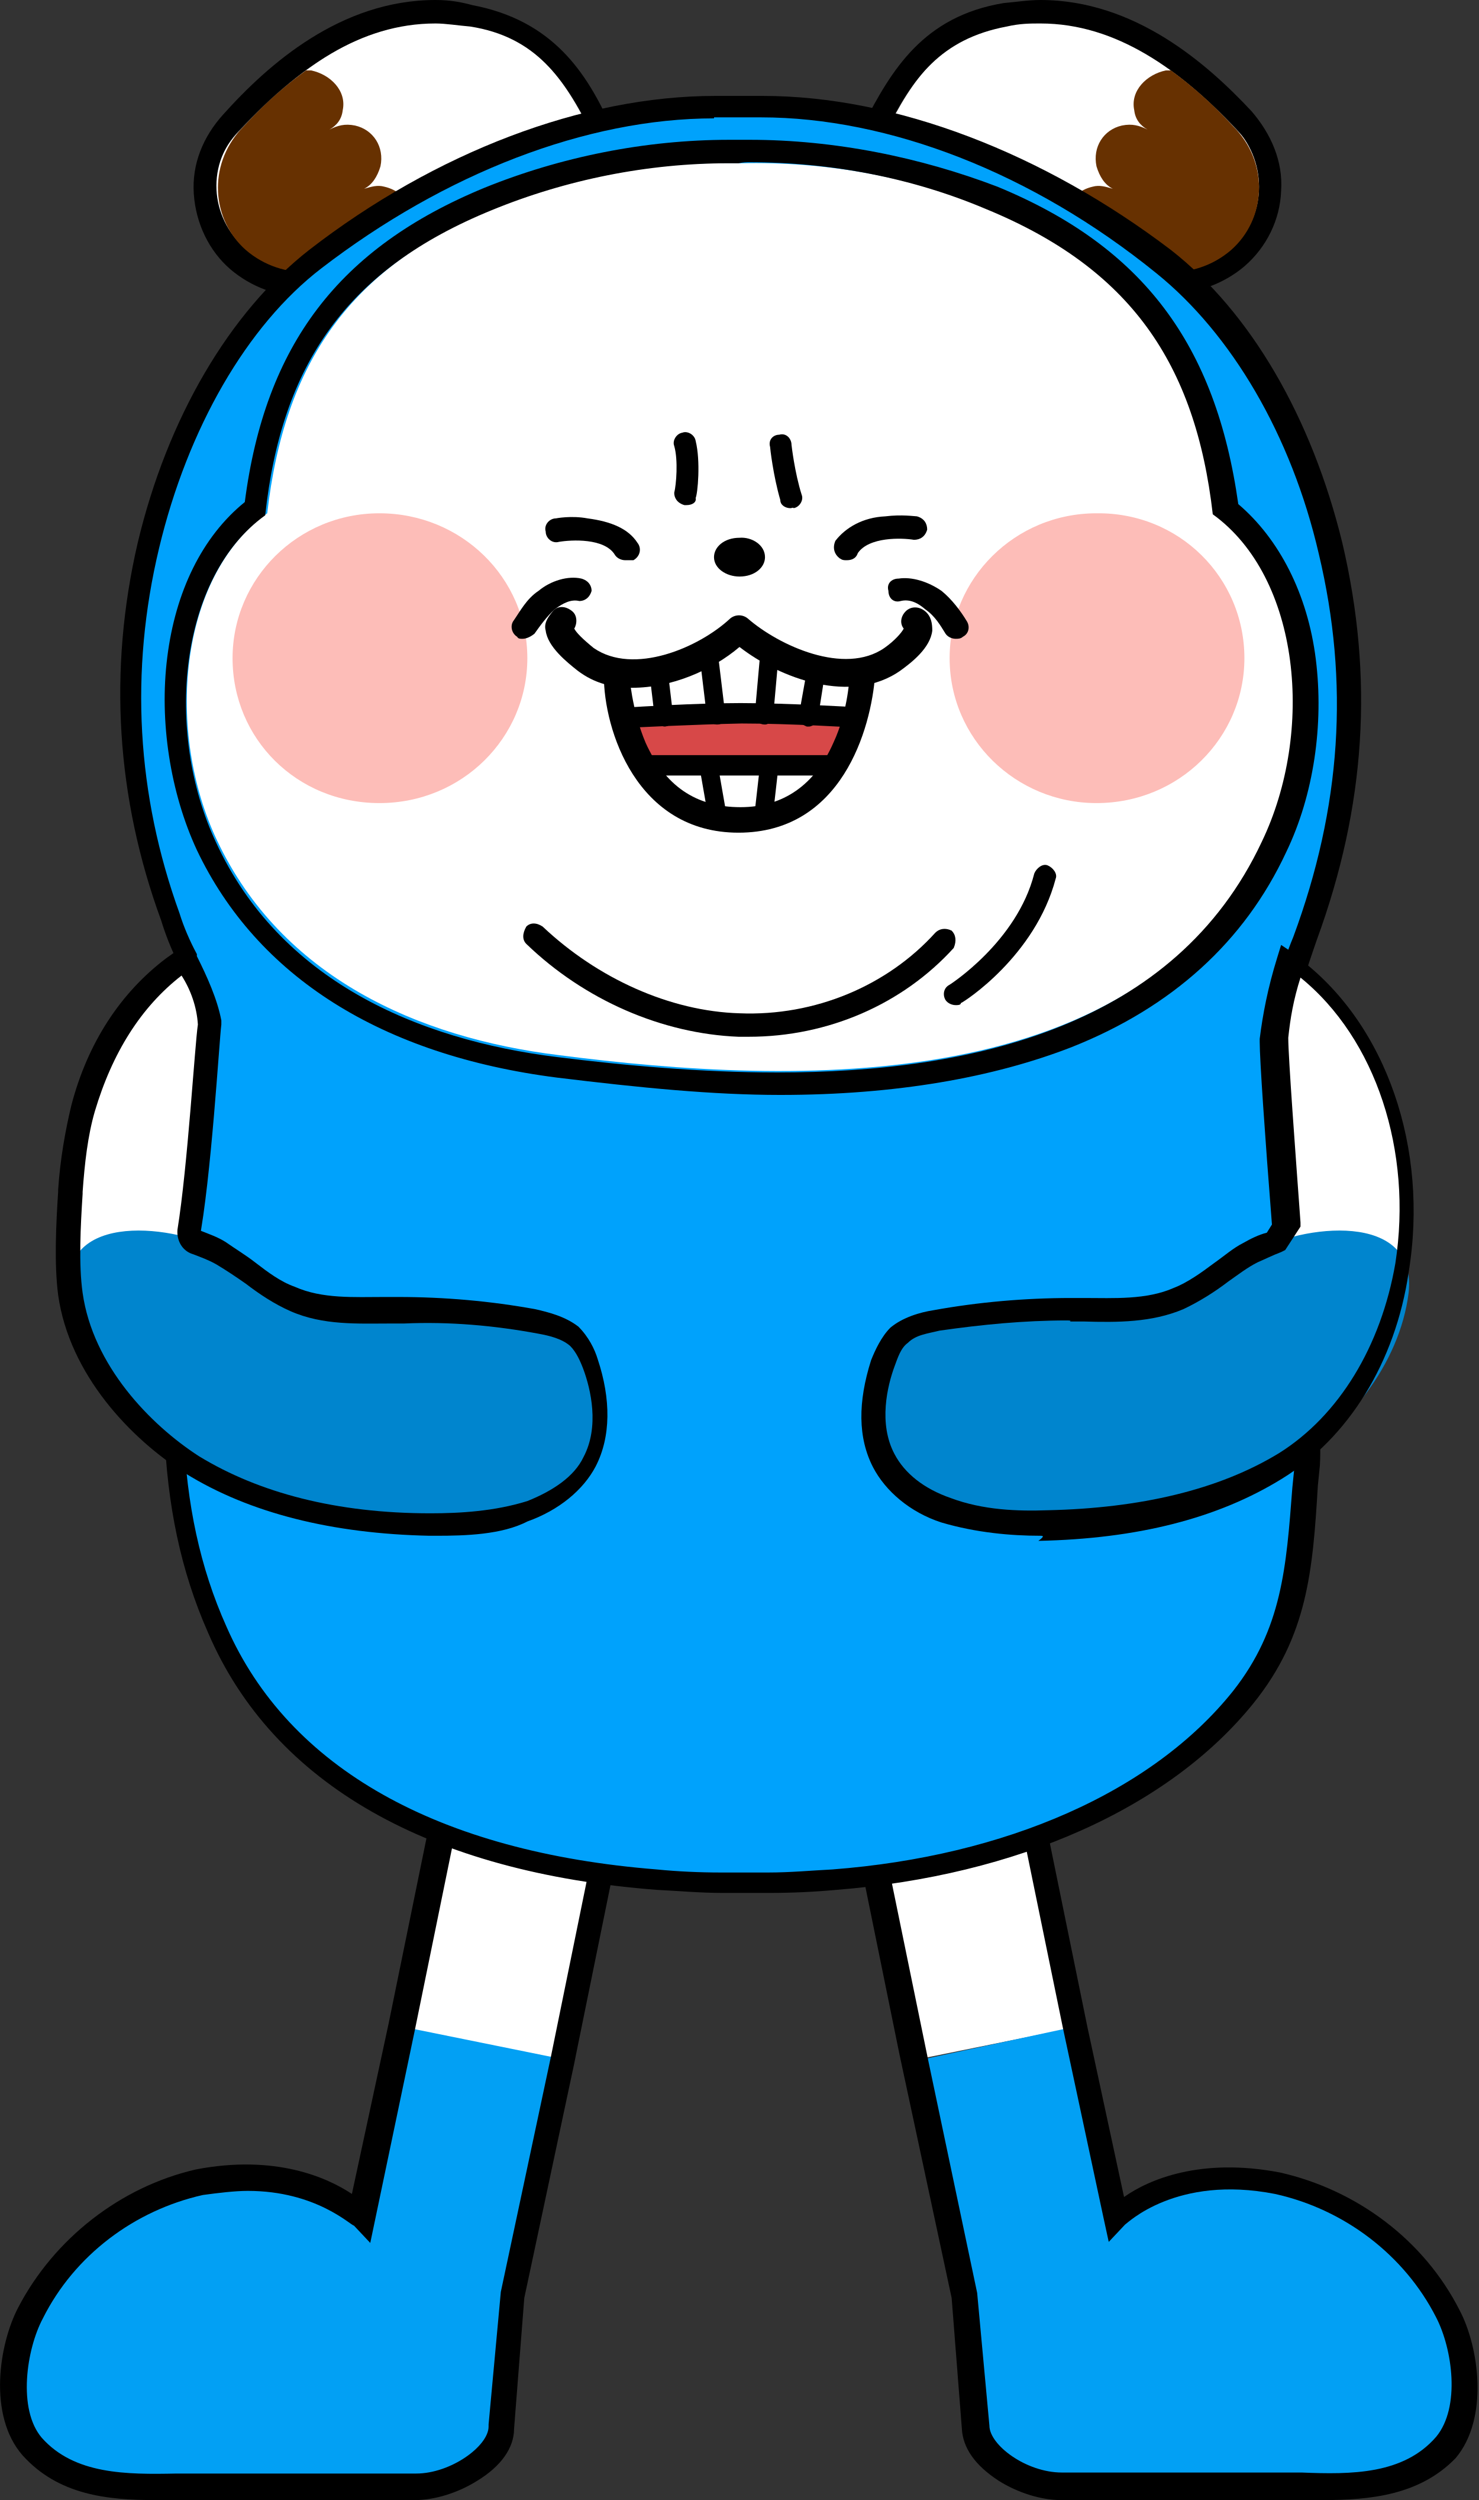 <?xml version="1.0" encoding="utf-8"?>
<!-- Generator: Adobe Illustrator 26.5.0, SVG Export Plug-In . SVG Version: 6.00 Build 0)  -->
<svg version="1.1" id="레이어_1" xmlns="http://www.w3.org/2000/svg" xmlns:xlink="http://www.w3.org/1999/xlink" x="0px"
	 y="0px" viewBox="0 0 145 245" style="enable-background:new 0 0 145 245;" xml:space="preserve">
<rect x="0" y="0" width="145" height="245" fill="#333333" stroke="none"/>
<g>
	<g>
		<g>
			<path style="fill:#FFFFFF;" d="M55.4,148.7c2.9,0.7,9.8,4.6,9.3,7.6l-9.3,45.6l-15.8-3.2l9.3-45.7C49.5,150,52.5,148,55.4,148.7"
				/>
		</g>
		<g>
			<path style="fill-rule:evenodd;clip-rule:evenodd;fill:#02A0F4;" d="M50.3,224.9l-1,12.9c0,3.2-5.1,5.8-8.3,5.8h-4H19.5
				c-5.5,0-12.2,0.8-16.2-3.9c-2.9-3.2-2-9.6-0.3-13c3.2-6.4,9.5-11.2,16.6-12.8l0,0c10.6-2,15.8,3.4,15.8,3.4l4-18.7l15.8,3.2
				L50.3,224.9z"/>
		</g>
	</g>
	<path d="M15.2,245c-4.7,0-9.5-0.5-13-4.4c-3.4-3.9-2.3-10.9-0.4-14.5c3.5-6.7,10-11.8,17.4-13.5c7.8-1.5,12.9,0.8,15.3,2.4
		l3.6-16.7l9.3-45.5c0.4-1.7,1.5-3.4,2.9-4.3s3.4-1.3,5.1-1c2.9,0.5,11.2,4.7,10.2,9l-9.1,44.7l0,0l-0.2,1l-4.9,23l-1,12.8
		c0,1.9-1.3,3.7-3.6,5.1c-1.9,1.2-4.2,1.9-6.1,1.9H19.3c-0.7,0-1.3,0-2,0S15.8,245,15.2,245z M24.3,214.7c-1.3,0-2.9,0.2-4.4,0.4
		c-6.7,1.5-12.6,5.9-15.7,12.1c-1.6,3-2.5,8.9-0.1,11.7c3.2,3.6,8.3,3.6,13.2,3.5c0.7,0,1.3,0,2,0h21.5c3.4,0,7.1-2.7,7.1-4.6v-0.2
		l1.2-13l4.9-23l9.3-45.6c0.4-1.7-5.1-5.4-8.2-6.1c-1-0.3-2.3,0-3.2,0.7c-1,0.7-1.6,1.7-1.9,2.7l-9.3,45.5l-4.4,21l-1.6-1.7
		C34.4,218.1,31,214.7,24.3,214.7z"/>
</g>
<g>
	<g>
		<g>
			<path style="fill:#FFFFFF;" d="M89.5,148.7c-2.9,0.7-9.8,4.6-9.3,7.6l9.3,45.6l15.8-3.2l-9.3-45.7C95.4,150,92.4,148,89.5,148.7"
				/>
		</g>
		<g>
			<path style="fill-rule:evenodd;clip-rule:evenodd;fill:#02A0F4;" d="M94.6,224.9l1,12.9c0,3.2,5.1,5.8,8.3,5.8h4h17.4
				c5.5,0,12.2,0.8,16.2-3.9c2.9-3.2,2-9.6,0.3-13c-3.2-6.4-9.5-11.2-16.6-12.8l0,0c-10.6-2-15.8,3.4-15.8,3.4l-4-18.7l-15.8,3.4
				L94.6,224.9z"/>
		</g>
	</g>
	<path d="M129.7,245c-0.8,0-1.5,0-2.3,0c-0.7,0-1.3,0-2,0H104c-1.9,0-4.2-0.7-6.1-1.9c-2.3-1.5-3.5-3.2-3.6-5.1l-1-12.8l-5.1-23.8
		l0,0l-9.1-44.7c-1-4.3,7.4-8.5,10.2-9c3.7-0.8,7.4,1.7,8,5.4l9.3,45.5l3.6,16.7c2.4-1.7,7.5-3.9,15.3-2.4
		c7.5,1.7,14.1,6.6,17.6,13.5c1.9,3.6,2.9,10.6-0.4,14.5C139.2,244.5,134.4,245,129.7,245z M91,201.9l4.8,22.8l1.2,13
		c0,1.9,3.6,4.6,7.1,4.6h21.5c0.7,0,1.3,0,2,0c4.9,0.2,10,0.2,13.2-3.5c2.4-2.9,1.6-8.6,0-11.7c-3.1-6.1-9-10.6-15.8-12.1
		c-9.7-1.9-14.5,2.9-14.7,3l-1.6,1.7l-0.5-2.3l-4-18.7l-9.4-45.8c-0.5-2.3-2.7-3.7-5.1-3.4c-3.1,0.7-8.6,4.4-8.2,6.1L91,201.9z"/>
</g>
<g>
	<g>
		<path style="fill:#251814;" d="M74.4,11.8c0.2,0,0.3,0,0.3,0H74.4"/>
	</g>
</g>
<g>
	<g>
		<g>
			<g>
				
					<path style="fill-rule:evenodd;clip-rule:evenodd;fill:#FFFFFF;stroke:#251814;stroke-width:3.048;stroke-linecap:round;stroke-linejoin:round;stroke-miterlimit:10;" d="
					M72.6,107.1"/>
			</g>
		</g>
	</g>
</g>
<g>
	<g>
		<g>
			<g>
				<path style="fill:#FFFFFF;" d="M46,2.5c6.4,1,9.3,5.1,12,10.6c1.5,3.1,4.4,10.3-0.2,12.4c-4.9,2.4-7.4-4.9-9.8-7
					c-3.2-2.9-7.5,1-11.5,5.4c-3.4,3.5-8.8,3.7-12.5,0.7c-3.6-3.1-3.9-8.5-0.5-11.8C30,5.9,37,1,46,2.5z"/>
				<path d="M42.7,2.3c1,0,2.2,0.2,3.4,0.3c6.4,1,9.3,5.1,12,10.6c1.5,3.1,4.4,10.3-0.2,12.4C57.2,25.8,56.6,26,56,26
					c-3.6,0-5.8-5.6-7.9-7.6c-0.8-0.7-1.6-1-2.4-1c-2.9,0-6.1,3.1-9.1,6.3c-1.7,1.9-4.2,2.9-6.6,2.9c-2.2,0-4.2-0.7-5.9-2.2
					c-3.6-3.1-3.9-8.5-0.5-11.8C29.2,6.7,35.3,2.3,42.7,2.3 M42.7,0L42.7,0c-9.3,0-16.4,6.3-20.8,11.2c-2,2.2-3.1,4.9-2.9,7.8
					c0.2,2.9,1.5,5.6,3.6,7.4c2,1.7,4.6,2.7,7.4,2.7c3.1,0,6.1-1.2,8.2-3.5c1.7-1.9,5.4-5.6,7.5-5.6c0.3,0,0.5,0,1,0.4
					c0.5,0.4,1,1.3,1.7,2.3c1.6,2.4,3.9,5.8,7.6,5.8c1,0,1.9-0.3,2.9-0.7c1.6-0.8,2.7-2,3.2-3.6c1.3-3.9-0.8-9-2.2-11.8
					C57.5,7.1,54.2,2,46.3,0.5C45.2,0.2,44.1,0,42.7,0L42.7,0z"/>
			</g>
		</g>
		<g>
			<path style="fill:#673101;" d="M37.7,18.3c-0.7-0.2-1.3,0-2,0.2c0.8-0.4,1.3-1.2,1.6-2.2c0.4-1.9-0.7-3.6-2.5-4
				c-1-0.2-1.7,0-2.5,0.4c0.7-0.4,1.2-1,1.3-1.9c0.4-1.9-1.2-3.5-3.1-3.9c-0.2,0-0.4,0-0.5,0c-3.7,2.7-5.8,5.2-6.4,5.8
				c-3.2,3.5-2.9,8.8,0.5,11.8c3.6,3.1,9.1,2.9,12.5-0.7c1-1,2.4-2,3.7-3.1C40,19.5,39,18.6,37.7,18.3"/>
		</g>
	</g>
</g>
<g>
	<g>
		<g>
			<g>
				<path style="fill:#FFFFFF;" d="M98.8,2.5c-6.4,1-9.3,5.1-12,10.6c-1.5,3.1-4.4,10.3,0.2,12.4c4.9,2.4,7.4-4.9,9.8-7
					c3.2-2.9,7.5,1,11.5,5.4c3.4,3.5,8.8,3.7,12.5,0.7c3.6-3.1,3.9-8.5,0.5-11.8C114.9,5.9,107.8,1,98.8,2.5z"/>
				<path d="M102,2.3c7.5,0,13.7,4.6,19.2,10.3c3.2,3.5,2.9,8.8-0.5,11.8c-1.6,1.5-3.7,2.2-5.9,2.2c-2.4,0-4.8-1-6.6-2.9
					c-3.1-3.2-6.3-6.3-9.1-6.3c-0.8,0-1.6,0.3-2.4,1c-2.2,1.9-4.3,7.6-7.9,7.6c-0.5,0-1.2-0.2-1.9-0.4c-4.6-2.2-1.6-9.4-0.2-12.4
					c2.7-5.6,5.6-9.4,12-10.6C100,2.3,101,2.3,102,2.3 M102,0c-1.2,0-2.4,0.2-3.6,0.3c-7.9,1.3-11,6.6-13.7,11.8
					c-1.3,2.7-3.5,7.9-2.2,11.8c0.5,1.7,1.7,3,3.2,3.6c1,0.4,1.9,0.7,2.9,0.7c3.6,0,5.9-3.4,7.6-5.8c0.7-1,1.3-1.9,1.7-2.3
					c0.4-0.4,0.8-0.4,1-0.4c2.2,0,5.8,3.7,7.5,5.6c2.2,2.2,5.1,3.5,8.2,3.5c2.7,0,5.4-1,7.4-2.7c2.2-1.9,3.5-4.6,3.6-7.4
					c0.2-2.9-1-5.6-2.9-7.8C118.4,6.3,111.3,0,102,0L102,0z"/>
			</g>
		</g>
		<g>
			<path style="fill:#673101;" d="M107.1,18.3c0.7-0.2,1.3,0,2,0.2c-0.8-0.4-1.3-1.2-1.6-2.2c-0.4-1.9,0.7-3.6,2.5-4
				c1-0.2,1.7,0,2.5,0.4c-0.7-0.4-1.2-1-1.3-1.9c-0.4-1.9,1.2-3.5,3.1-3.9c0.2,0,0.4,0,0.5,0c3.7,2.7,5.8,5.2,6.4,5.8
				c3.2,3.5,2.9,8.8-0.5,11.8c-3.6,3.1-9.1,2.9-12.5-0.7c-1-1-2.3-2-3.7-3.1C104.9,19.5,105.8,18.6,107.1,18.3"/>
		</g>
	</g>
</g>
<g>
	<g>
		<g>
			<g>
				<path style="fill:#00A2FC;" d="M70.8,184.3c-2.2,0-4.3-0.2-6.3-0.3c-21.9-1.7-36.8-10.3-43-24.5c-2.5-5.9-4-12.3-4.3-19.5
					c-0.2-5.6,0.3-11.7,1.5-18.9c1-5.9,2-19.4,2.2-21.3c-0.4-1.9-1.3-4-2.3-6.1c-0.7-1.3-1.3-2.9-1.7-4.2c-4.3-11.8-4.9-24.1-2-36.5
					c2.8-11.9,8.7-22.2,16.4-27.9c12.2-9.4,26.4-14.8,39.1-14.8H75c12.7,0,27.1,5.4,39.3,14.8c7.5,5.8,13.5,16,16.4,28
					c3.1,12.9,2.2,25.5-2.5,38.2c-1,3-2.3,6.4-2.5,10.1l0,0c0,1.9,0.7,11,1.2,19.1c0.4,6.2,1,12,1,15.2c0,0.7,0.2,1.7,0.3,2.4
					c0.2,1.7,0.4,3.5,0.3,5l-0.2,2c-0.5,7.9-1,14.2-6.1,20.6c-8.2,10-22.8,16.6-40.1,17.9c-2,0.2-4.3,0.3-6.4,0.3h-4.3L70.8,184.3z"
					/>
				<path d="M70.8,185.5L70.8,185.5c-2.2,0-4.3-0.2-6.4-0.3c-22.2-1.7-37.6-10.3-44-25.2c-2.7-6.1-4-12.5-4.3-19.9
					c-0.2-5.6,0.3-11.8,1.5-18.9c1-5.8,2-19.3,2.2-21c-0.4-1.7-1.3-3.7-2.3-5.6v-0.2c-0.7-1.3-1.3-2.9-1.7-4.2
					c-4.4-12-5.2-24.5-2.3-37c2.9-12.2,9-22.6,16.8-28.7C42.7,14.9,57.2,9.4,70.1,9.4h4.7c13,0,27.5,5.6,40,15.1
					c7.8,6.1,13.8,16.4,16.8,28.7c3.1,13.2,2.3,25.8-2.5,38.9c-1,2.9-2.2,6.3-2.5,9.8l0,0c0,1.9,0.7,11.3,1.2,18.9v0.5
					c0.4,5.9,1,11.6,1,14.7c0,0.7,0.2,1.3,0.3,2.2v0.2c0.3,1.7,0.4,3.5,0.3,5.2l-0.2,2c-0.5,8.3-1,14.7-6.3,21.3
					c-8.3,10.3-23.2,16.9-40.9,18.3c-2.2,0.2-4.3,0.3-6.6,0.3H71L70.8,185.5z M70,11.6c-12.5,0-26.4,5.4-38.5,14.7
					C24.2,31.9,18.4,42,15.6,53.7c-2.9,12.1-2.2,24.2,2,35.8c0.4,1.3,1,2.7,1.7,4v0.2c1,2,2,4.2,2.4,6.3v0.2v0.2
					c-0.2,1.5-1,15.2-2.2,21.3c-1.2,7-1.6,13-1.5,18.6c0.3,7.1,1.6,13.3,4.2,19.1c6.1,13.9,20.8,22.1,42.2,23.8
					c2,0.2,4.2,0.3,6.3,0.3h0.3h4.3c2.2,0,4.3-0.2,6.3-0.3c17-1.3,31.4-7.6,39.3-17.5c4.8-6.1,5.2-12.1,5.8-19.9l0.2-2
					c0.2-1.5-0.2-3.2-0.3-4.7v-0.2c-0.2-0.8-0.3-1.7-0.3-2.3c-0.2-3.1-0.5-8.8-1-14.7v-0.5c-0.7-8.1-1.3-17.2-1.2-19.1v-0.2
					c0.4-3.7,1.5-7.4,2.7-10.3c4.7-12.7,5.5-24.9,2.5-37.5c-2.7-11.7-8.6-21.6-15.9-27.5c-12.2-9.9-26.3-15.3-38.8-15.3H70z"/>
			</g>
		</g>
	</g>
</g>
<g>
	<path style="fill:#FFFFFF;" d="M127.7,94.6c-0.3-0.2-0.5-0.4-0.8-0.5c-0.8,2.4-1.5,5-1.7,7.6l0,0c0,1.9,0.7,11,1.2,19.1
		c0.3,3.9,0.5,7.6,0.8,10.8c1,1.5,2.3,3.1,4,3.1c3.1,0,5.5-2.5,6.1-7.6C139,115.6,137.2,102.2,127.7,94.6z"/>
	<path style="fill:#0085CE;" d="M122.9,122.7c-2.4,1.3-4.4,3.5-7,4.6c-3.4,1.5-7,1.2-10.6,1c-4.4,0-9,0.4-13.2,1
		c-1.3,0.3-2.7,0.5-3.6,1.5c-0.8,0.7-1.2,1.7-1.6,2.9c-1,3.1-1.5,6.7,0,9.6c1.2,2.3,3.6,3.9,6.1,4.9c3.1,1.2,6.6,1.3,10,1.3
		c8-0.2,16.4-1.7,23.2-5.9c5.8-3.6,11-9.8,11.9-16.9C139,118.6,127.6,120,122.9,122.7z"/>
	<path d="M102,150.5c-2.9,0-6.3-0.3-9.7-1.3c-3.1-1-5.5-3.1-6.7-5.4c-1.5-2.9-1.5-6.4-0.2-10.5c0.4-1,1-2.3,1.9-3.2
		c1.2-1,2.9-1.5,4.2-1.7c4.4-0.8,9-1.2,13.5-1.2c0.4,0,1,0,1.3,0c2.9,0,6.1,0.2,8.8-1c1.3-0.5,2.7-1.5,3.9-2.4c1-0.7,1.9-1.5,2.9-2
		c0.7-0.4,1.5-0.8,2.3-1l0.5-0.8c-0.7-8.9-1.2-16.2-1.2-17.9v-0.3c0.3-2.4,0.8-5,1.7-7.9l0.4-1.3l1.2,0.8c0.3,0.3,0.5,0.4,0.8,0.7
		c8.3,6.4,12.5,18.4,10.5,30.6c-1.3,8.8-5.9,16.2-12.4,20.2c-6.3,3.9-14.2,5.9-23.9,6.1C102.5,150.5,102.2,150.5,102,150.5z
		 M104.6,129.4c-4.2,0-8.3,0.4-12.5,1c-1.2,0.3-2.3,0.4-3.1,1.2c-0.7,0.5-1,1.5-1.3,2.3c-0.7,1.9-1.6,5.6,0,8.6
		c1,1.9,2.9,3.4,5.5,4.3c3.2,1.2,6.6,1.3,9.5,1.2c9.1-0.2,16.8-2,22.7-5.6c5.9-3.7,10-10.5,11.4-18.6l0,0c1.7-11-1.9-22-9.3-28
		c-0.7,2.2-1,4-1.2,5.9c0,1.9,0.7,11.2,1.2,18.1v0.4l-1.5,2.3l-0.4,0.2c-0.8,0.3-1.6,0.7-2.3,1c-1,0.5-1.9,1.2-2.9,1.9
		c-1.3,1-2.9,2-4.4,2.7c-3.1,1.3-6.4,1.3-9.8,1.2c-0.4,0-1,0-1.3,0C105.1,129.4,104.7,129.4,104.6,129.4z"/>
</g>
<g>
	<path style="fill:#FFFFFF;" d="M18.7,121.3c1-5.9,2-19.4,2.2-21.3c-0.4-1.9-1.3-4-2.3-6.1c0,0,0-0.2-0.2-0.2
		c-0.4,0.3-0.8,0.5-1.2,0.8c-9.5,7.4-11.3,21-9.7,32.3c0.7,5.1,3.1,7.6,6.1,7.6c1.5,0,2.9-1.2,3.6-2.5
		C17.6,128.7,18,125.2,18.7,121.3z"/>
	<path style="fill:#0085CE;" d="M22,122.7c2.4,1.3,4.4,3.5,7,4.6c3.4,1.5,7,1.2,10.6,1c4.4,0,9,0.4,13.2,1c1.3,0.3,2.7,0.5,3.6,1.5
		c0.8,0.7,1.2,1.7,1.6,2.9c1,3.1,1.5,6.7,0,9.6c-1.2,2.3-3.6,3.9-6.1,4.9c-3.1,1.2-6.6,1.3-10,1.3c-8-0.2-16.4-1.7-23.2-5.9
		c-5.8-3.6-11-9.8-11.9-16.9C5.9,118.6,17.3,120,22,122.7z"/>
	<path d="M42.8,150.5c-0.3,0-0.4,0-0.7,0c-9.5-0.2-17.6-2.2-23.9-6.1c-5.4-3.4-11.4-9.7-12.5-17.5c-0.4-3.1-0.2-7,0-10.1v-0.2
		c0.2-3,0.7-5.8,1.3-8.3c1.6-6.1,4.8-11,9.3-14.4c0.4-0.3,0.8-0.5,1.2-1l1-0.7l0.5,1.3c1,2,2,4.2,2.4,6.3v0.2v0.2
		c-0.2,1.3-1,13.9-2,20.3c1,0.4,1.9,0.7,2.7,1.2c1,0.7,2,1.3,2.9,2c1.3,1,2.5,1.9,3.9,2.4c2.7,1.2,5.8,1,8.8,1c0.4,0,1,0,1.3,0
		c4.6,0,9.1,0.4,13.5,1.2c1.3,0.3,2.9,0.7,4.2,1.7l0,0c1,1,1.6,2.2,1.9,3.2c1.3,3.9,1.3,7.6-0.2,10.5c-1.2,2.3-3.6,4.3-6.7,5.4
		C49.2,150.4,45.6,150.5,42.8,150.5z M17.8,95.6L17.8,95.6c-4,3.1-6.8,7.6-8.5,13.3c-0.7,2.4-1,5.1-1.2,7.9v0.2
		c-0.2,3.1-0.4,6.9,0,9.7c1,7.1,6.6,12.9,11.4,16c5.9,3.6,13.5,5.6,22.7,5.6c2.9,0,6.3-0.2,9.5-1.2c2.5-1,4.6-2.4,5.5-4.3
		c1.6-3,0.7-6.7,0-8.6c-0.3-0.8-0.7-1.7-1.3-2.3l0,0c-0.8-0.7-2-1-3.1-1.2c-4.3-0.8-8.7-1.2-13.2-1c-0.4,0-1,0-1.3,0
		c-3.2,0-6.6,0.2-9.8-1.2c-1.6-0.7-3.1-1.7-4.4-2.7c-1-0.7-1.9-1.3-2.9-1.9c-0.7-0.4-1.5-0.7-2.3-1c-1-0.3-1.6-1.3-1.5-2.4
		c1-6.2,1.7-18.1,2-20.1C19.3,98.7,18.7,97,17.8,95.6z"/>
</g>
<g>
	<g>
		<g>
			<path style="fill-rule:evenodd;clip-rule:evenodd;fill:#FFFFFF;" d="M119,50.3c-1.6-14.8-8-24.1-22.2-29.9
				c-7.6-3.1-15.9-4.6-24.2-4.4c-8.3-0.2-16.6,1.3-24.2,4.4c-14.1,5.8-20.5,15.1-22.2,29.9c-8.7,6.2-10,21.4-4.9,32.1
				c6.3,13.3,19.6,19.3,33.5,21c23.2,3,57.3,4.2,69.2-21C128.9,71.8,127.6,56.6,119,50.3z"/>
			<path d="M73.5,15.9c7.9,0,15.9,1.5,23.2,4.6c14.1,5.8,20.5,15.1,22.2,29.9c8.6,6.2,10,21.3,4.8,32.1
				c-8.5,18.1-28.3,22.6-47.5,22.6c-7.5,0-15.1-0.7-21.5-1.5c-13.9-1.7-27.3-7.6-33.5-21c-5.1-10.8-3.7-26,4.8-32.1
				c1.6-14.8,8-24.1,22.2-29.9c7.3-3,15.3-4.6,23.2-4.6c0.4,0,0.7,0,1,0C72.9,15.9,73.2,15.9,73.5,15.9 M73.5,13.7c-0.4,0-0.7,0-1,0
				s-0.7,0-1,0c-8.3,0-16.6,1.7-24,4.7c-14.3,5.9-21.5,15.4-23.5,30.8c-4.2,3.4-6.8,8.8-7.6,15.2c-0.8,6.3,0.3,13.3,2.9,18.9
				c5.9,12.4,18.1,20.1,35.3,22.3c8.2,1,15.3,1.7,21.9,1.7c11.3,0,20.9-1.7,28.6-4.7c9.8-3.9,16.9-10.3,21-19.1
				c2.7-5.6,3.7-12.5,2.9-18.9c-0.8-6.4-3.6-11.8-7.6-15.2c-2.2-15.6-9.3-25.2-23.6-31.1C90.2,15.4,81.8,13.7,73.5,13.7L73.5,13.7z"
				/>
		</g>
	</g>
	<g>
		<g>
			<path style="fill-rule:evenodd;clip-rule:evenodd;fill:#FDBDB8;" d="M51.7,64.5c0,7.8-6.4,14.2-14.5,14.2s-14.4-6.3-14.4-14.2
				c0-7.8,6.4-14.2,14.4-14.2S51.7,56.6,51.7,64.5"/>
		</g>
		<g>
			<path style="fill-rule:evenodd;clip-rule:evenodd;fill:#FDBDB8;" d="M122,64.5c0,7.8-6.4,14.2-14.5,14.2
				c-7.9,0-14.4-6.3-14.4-14.2c0-7.8,6.4-14.2,14.4-14.2C115.6,50.2,122,56.6,122,64.5"/>
		</g>
	</g>
	<g>
		<path d="M73.4,101.6c-0.3,0-0.7,0-1,0c-7.5-0.3-15.1-3.6-20.8-9.1c-0.4-0.4-0.4-1,0-1.7c0.4-0.4,1-0.4,1.6,0
			c5.4,5.1,12.5,8.3,19.3,8.5c7.4,0.3,14.5-2.7,19.2-7.9c0.4-0.4,1-0.5,1.6-0.2c0.4,0.4,0.5,1,0.2,1.7
			C88.5,98.4,81.2,101.6,73.4,101.6z"/>
		<path d="M93.7,98.5c-0.4,0-0.8-0.2-1-0.5c-0.3-0.5-0.2-1.2,0.4-1.5l0,0c0,0,6.6-4.2,8.3-10.9c0.2-0.5,0.8-1,1.3-0.8
			c0.5,0.2,1,0.8,0.8,1.3c-2,7.6-9,12.1-9.3,12.2C94.2,98.5,93.9,98.5,93.7,98.5z"/>
	</g>
	<g>
		<path style="fill:#FFFFFF;" d="M60.4,66.1"/>
		<path style="fill:#D74848;" d="M60.4,66.1c0,0,0.5,14.2,12,14.2s12-14.2,12-14.2"/>
		<path style="fill:#FFFFFF;" d="M84.8,66.9l-12.2-4.2l-12.2,4.2c0,0-0.4,3.1,2.5,3.1c2.9,0,9.7,0,9.7,0s6.8,0,9.7,0
			S84.8,66.9,84.8,66.9z"/>
		<path style="fill:#FFFFFF;" d="M63.6,75.2h18c0,0-2.4,5.1-8,5.1C67.9,80.2,63.6,75.2,63.6,75.2z"/>
		<g>
			<g>
				<g>
					<path style="fill-rule:evenodd;clip-rule:evenodd;" d="M75,54.6c0,1-1,1.9-2.5,1.9c-1.3,0-2.5-0.8-2.5-1.9c0-1,1-1.9,2.5-1.9
						C73.7,52.6,75,53.4,75,54.6"/>
				</g>
			</g>
			<g>
				<path d="M62,67.4c-1.9,0-3.7-0.4-5.4-1.7c-1-0.8-2.9-2.3-3.1-3.9c-0.2-0.7,0.2-1.3,0.7-1.9c0.5-0.6,1.3-0.5,1.9,0
					c0.5,0.4,0.5,1.2,0.2,1.7c0.2,0.4,0.8,1,1.9,1.9c3.9,2.7,10.3,0,13.4-2.9c0.5-0.4,1.2-0.4,1.7,0c3.1,2.7,9.5,5.6,13.4,2.9
					c1-0.7,1.7-1.5,1.9-1.9c-0.4-0.5-0.3-1.2,0.2-1.7c0.5-0.5,1.3-0.5,1.9,0c0.6,0.5,0.7,1.2,0.7,1.9c-0.2,1.7-2,3.1-3.1,3.9
					c-4.8,3.4-11.8,0.8-15.8-2.3C69.8,65.7,65.8,67.4,62,67.4z M88.8,62L88.8,62L88.8,62z"/>
			</g>
		</g>
		<path d="M72.4,81.6c-10,0-13.2-10.1-13.2-15.4c0-0.7,0.5-1.2,1.2-1.3c0.7,0,1.2,0.5,1.3,1.2l0,0c0,0,0.2,3.4,1.6,6.7
			c1.9,4.2,4.9,6.3,9.3,6.3c4.2,0,7.3-2.2,9.1-6.3c1.5-3.2,1.6-6.7,1.6-6.7c0-0.7,0.7-1.2,1.3-1.2c0.7,0,1.2,0.5,1.2,1.2
			C85.4,71.5,82.5,81.6,72.4,81.6z"/>
		<path d="M93.7,62.6c-0.4,0-0.8-0.2-1-0.5c-0.5-0.8-1-1.7-2-2.4c-0.8-0.7-1.6-1-2.4-0.8c-0.7,0.2-1.2-0.3-1.2-1
			c-0.2-0.7,0.3-1.2,1-1.2c1.3-0.2,2.9,0.3,4.2,1.2c1,0.8,1.9,2,2.5,3c0.3,0.5,0.2,1.2-0.4,1.5C94.2,62.6,93.9,62.6,93.7,62.6z"/>
		<path d="M51.2,62.6c-0.2,0-0.4,0-0.5-0.2c-0.5-0.3-0.7-1-0.4-1.5c0.7-1,1.3-2.2,2.5-3c1.2-1,2.9-1.5,4.2-1.2c0.7,0.2,1,0.7,1,1.2
			c-0.2,0.7-0.7,1-1.2,1c-0.8-0.2-1.6,0.2-2.4,0.8c-0.8,0.7-1.5,1.7-2,2.4C51.9,62.5,51.5,62.6,51.2,62.6z"/>
		<path d="M62,71.3c-0.5,0-1-0.4-1-1c0-0.5,0.4-1,1-1c0,0,6.1-0.4,10.6-0.4c4.7,0,11.2,0.4,11.3,0.4c0.5,0,1,0.5,1,1
			c0,0.5-0.5,1-1,1c0,0-6.4-0.4-11.2-0.4C68,71,62.1,71.3,62,71.3L62,71.3z"/>
		<path d="M65.2,71.2c-0.5,0-1-0.4-1-0.8l-0.5-4.2c0-0.5,0.3-1,0.8-1c0.5,0,1,0.3,1,0.8l0.5,4.2C66.1,70.6,65.9,71.1,65.2,71.2
			L65.2,71.2z"/>
		<path d="M70.3,71c-0.5,0-1-0.4-1-0.8l-0.7-5.8c0-0.5,0.3-1,0.8-1c0.5,0,1,0.3,1,0.8l0.7,5.8C71.2,70.4,71,71,70.3,71L70.3,71z"/>
		<path d="M75,71C74.9,71,74.9,71,75,71c-0.7,0-1-0.5-1-1l0.5-5.6c0-0.5,0.5-1,1-0.8c0.5,0,1,0.5,0.8,1l-0.5,5.6
			C75.8,70.6,75.4,71,75,71z"/>
		<path d="M79.3,71.2h-0.2c-0.5-0.2-1-0.5-0.8-1l0.7-3.9c0.2-0.5,0.5-1,1-0.8c0.5,0.2,1,0.5,0.8,1l-0.6,3.8
			C80.1,70.8,79.7,71.2,79.3,71.2z"/>
		<path d="M81.5,76H63.6c-0.5,0-1-0.4-1-1c0-0.5,0.4-1,1-1h18c0.5,0,1,0.4,1,1C82.5,75.7,82.1,76,81.5,76z"/>
		<path d="M70.3,80.1c-0.4,0-0.8-0.3-1-0.8l-0.7-4c-0.2-0.5,0.3-1,0.8-1c0.5-0.2,1,0.3,1,0.8l0.7,4C71.3,79.6,70.9,80.1,70.3,80.1
			L70.3,80.1z"/>
		<path d="M75,80.5C74.9,80.5,74.9,80.5,75,80.5c-0.7-0.2-1-0.5-1-1l0.5-4.4c0.2-0.5,0.5-1,1-0.8c0.5,0.2,1,0.5,0.8,1l-0.5,4.4
			C75.8,80.1,75.4,80.5,75,80.5z"/>
		<path d="M77.5,49.8c-0.5,0-1-0.3-1-0.8c-0.7-2.4-1-5.1-1-5.2c-0.2-0.7,0.3-1.2,0.9-1.2c0.7-0.2,1.2,0.4,1.2,1c0,0,0.3,2.7,1,4.9
			c0.2,0.5-0.2,1.2-0.8,1.3C77.8,49.7,77.6,49.8,77.5,49.8z"/>
		<path d="M67.3,49.5h-0.2c-0.7-0.2-1-0.7-1-1.2c0.2-0.8,0.4-3.2,0-4.6c-0.2-0.5,0.2-1.2,0.8-1.3c0.5-0.2,1.2,0.2,1.3,0.8
			c0.5,2,0.2,5.2,0,5.6C68.3,49.2,67.9,49.5,67.3,49.5z"/>
		<path d="M61.3,54.9c-0.4,0-0.8-0.2-1-0.5c-1-1.7-4.3-1.5-5.5-1.3c-0.7,0.2-1.3-0.4-1.3-1c-0.2-0.7,0.4-1.3,1-1.3
			c0,0,1.5-0.3,3.1,0c2.3,0.3,4,1,4.9,2.4c0.4,0.5,0.3,1.3-0.4,1.7C61.7,54.9,61.5,54.9,61.3,54.9z"/>
		<path d="M83,54.9c-0.3,0-0.4,0-0.7-0.2c-0.5-0.4-0.7-1-0.4-1.7c1-1.3,2.7-2.3,4.9-2.4c1.6-0.2,2.9,0,3.1,0c0.7,0.2,1,0.7,1,1.3
			c-0.2,0.7-0.7,1-1.3,1l0,0c-1.2-0.2-4.4-0.3-5.5,1.3C83.9,54.8,83.4,54.9,83,54.9z"/>
	</g>
</g>
</svg>
